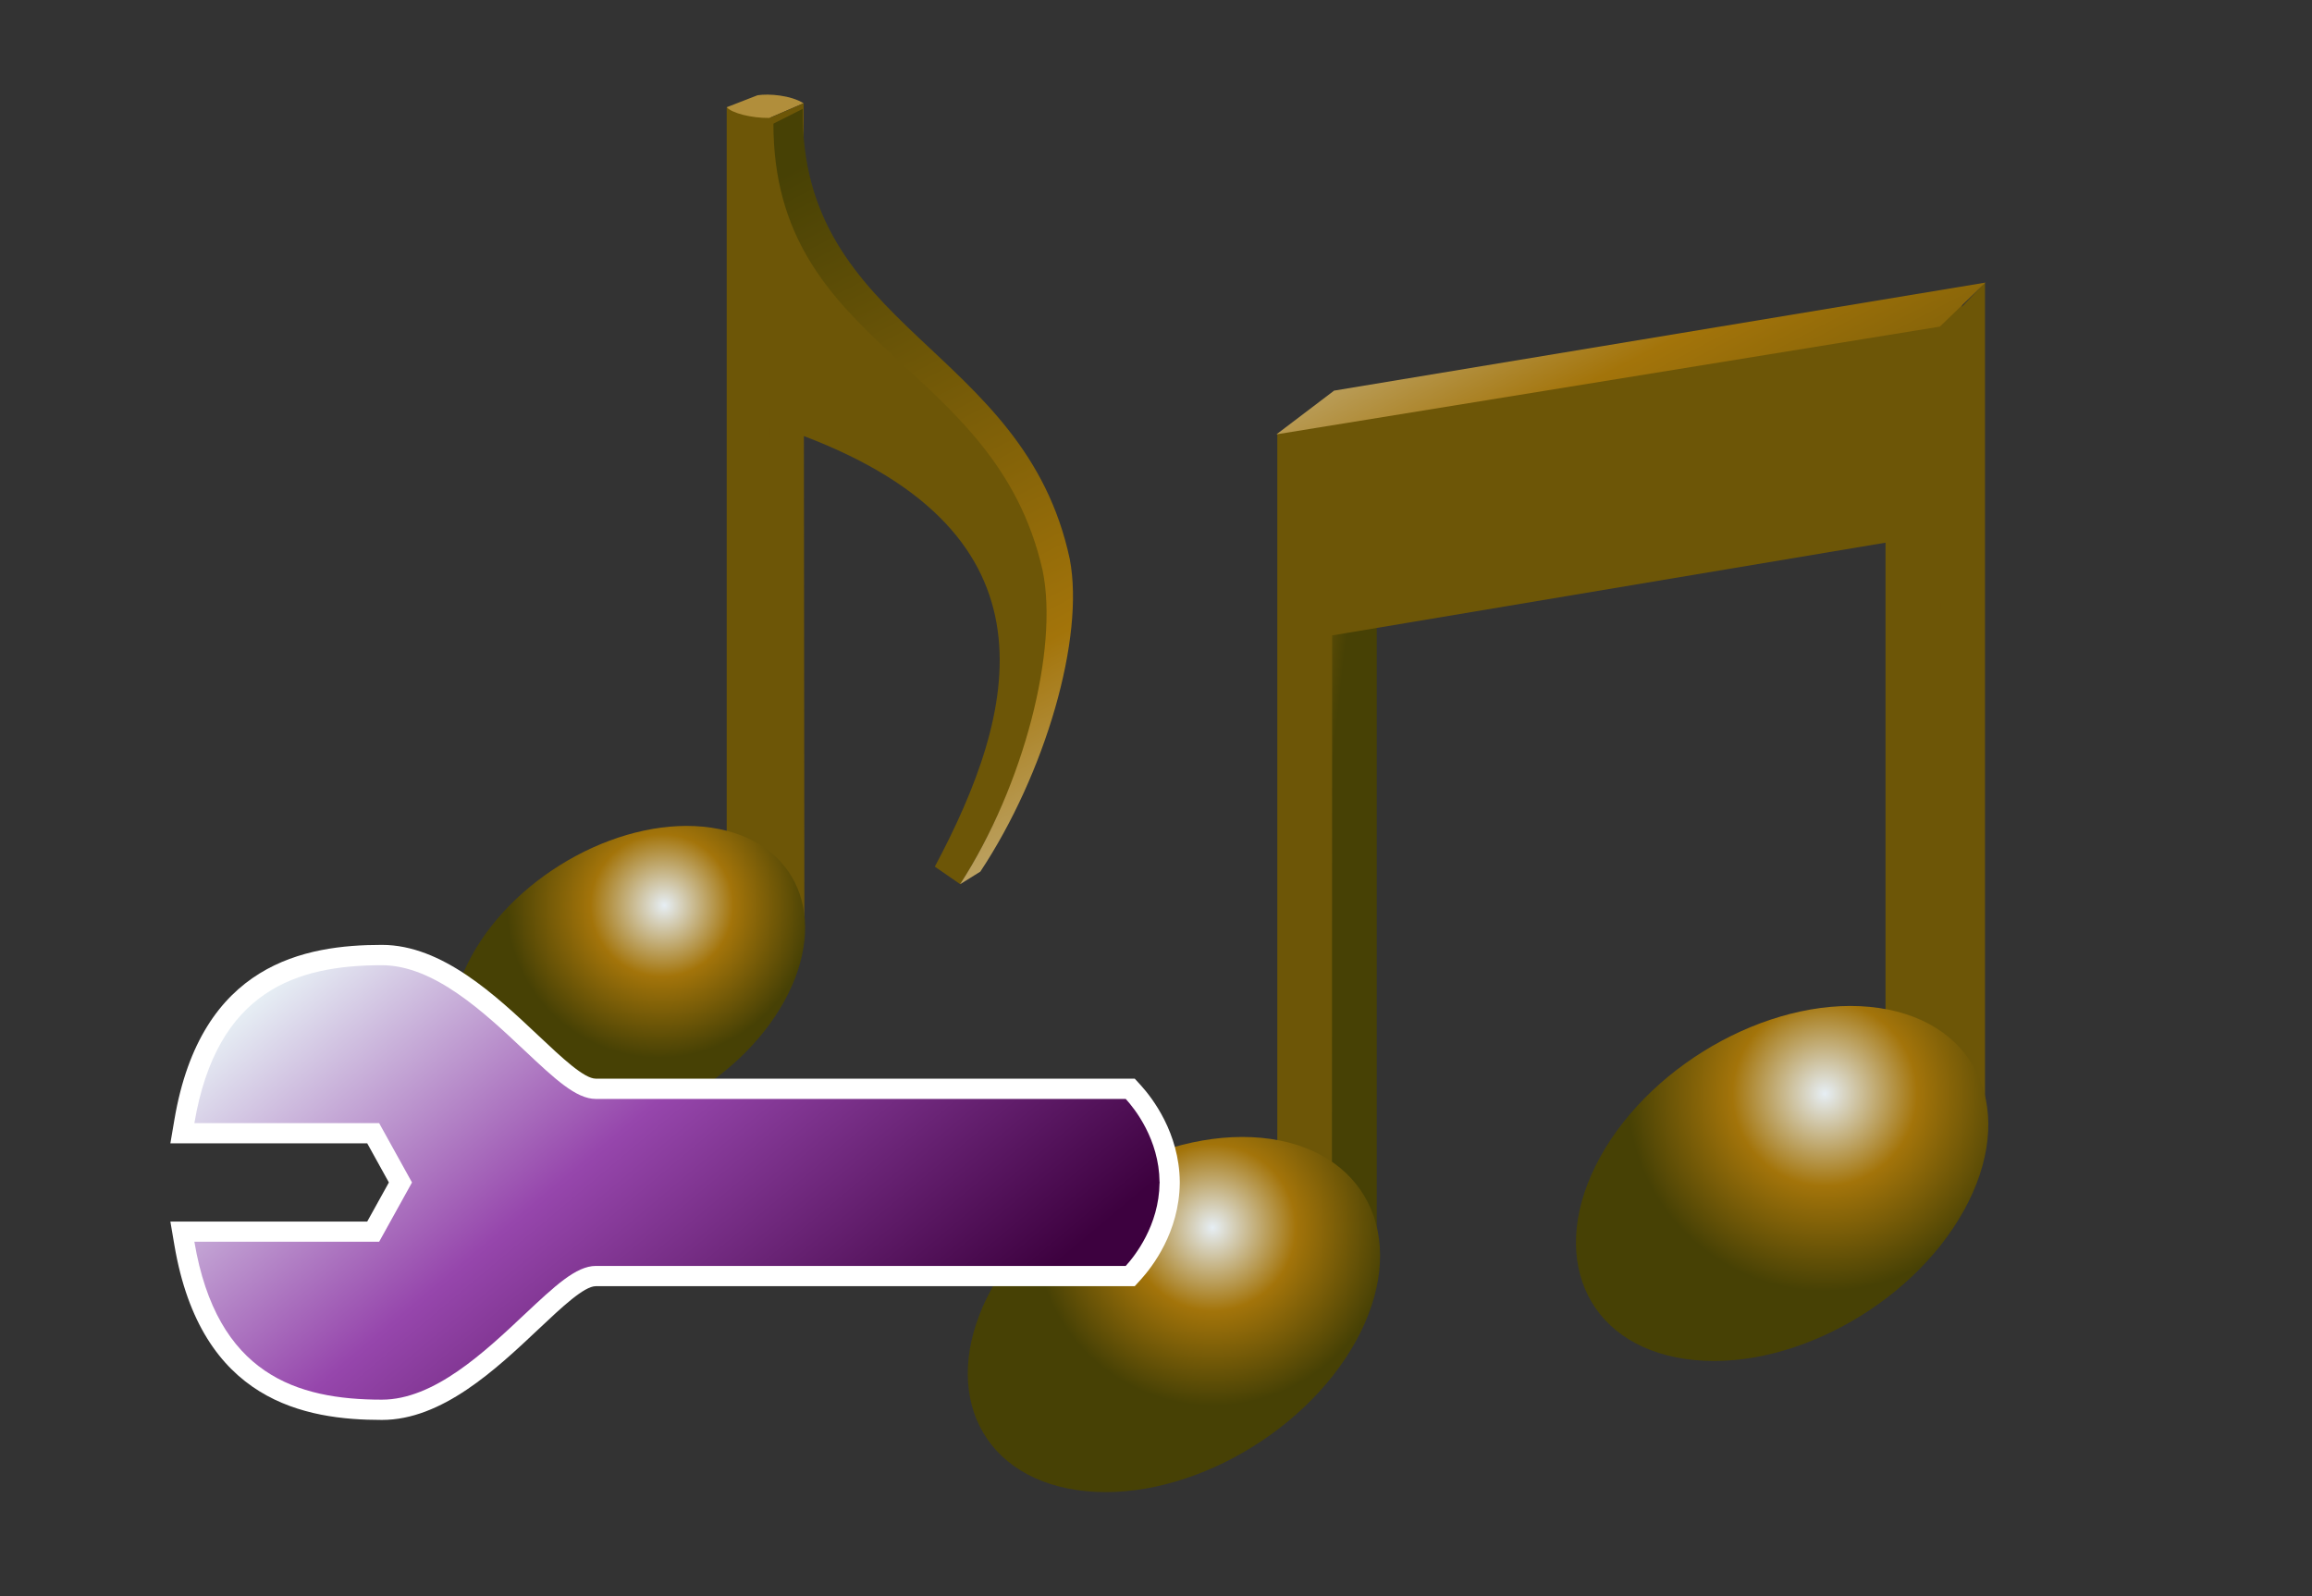 <?xml version="1.0" encoding="UTF-8"?>
<!DOCTYPE svg PUBLIC "-//W3C//DTD SVG 1.1 Tiny//EN" "http://www.w3.org/Graphics/SVG/1.1/DTD/svg11-tiny.dtd">
<svg width="84" height="58" viewBox="0 0 84 58">
<rect x="0" y="0" width="84" height="58" fill="#333333" stroke="none"/>
<linearGradient id="_10" gradientUnits="userSpaceOnUse" x1="163.92" y1="82.29" x2="163.92" y2="82.3">
<stop stop-color="#A2C2DD" offset="0.1"/>
<stop stop-color="#6C83BB" offset="0.71"/>
<stop stop-color="#003D6D" offset="0.99"/>
</linearGradient>
<path fill="url(#_10)" d="M163.922,82.279v0.034C163.922,82.304,163.922,82.279,163.922,82.279z"/>
<polygon fill="#6D5607" points="26.403,3.896 26.403,30.654 28.543,32.535 28.575,27.714 28.575,4.409 "/>
<path fill="#B18E3B" d="M26.403,3.896c0.185,0.211,0.879,0.397,1.554,0.39l1.237-0.535c-0.466-0.29-1.253-0.354-1.67-0.29 L26.403,3.896z"/>
<path fill="#6D5607" d="M37.981,20.74c-1.335-5.914-6.404-7.574-8.779-11.714l-0.004-5.273l-1.232,0.528v0.168 c0-0.052-0.011-0.095-0.011-0.146L27.756,4.3l0.114,11.196c0.024,0.004,0.062,0.01,0.091,0.016l-0.009,20.754l1.274-2.194 l-0.019-18.227c9.448,3.592,7.744,10.038,4.757,15.646l0.925,0.639C37.188,28.536,38.564,23.592,37.981,20.74z"/>
<linearGradient id="_12" gradientUnits="userSpaceOnUse" x1="43.99" y1="39.45" x2="26.04" y2="4.98">
<stop stop-color="#E6EEF4" offset="0"/>
<stop stop-color="#A3740A" offset="0.44"/>
<stop stop-color="#474105" offset="0.94"/>
</linearGradient>
<path fill="url(#_12)" d="M35.618,31.672c2.363-3.569,3.799-8.494,3.249-11.357c-1.656-7.756-9.803-8.292-9.703-16.359 L28.1,4.493c-0.002,8.216,8.055,8.593,9.782,16.241c0.585,2.853-0.677,7.801-3,11.396L35.618,31.672z"/>
<radialGradient id="_13" gradientUnits="userSpaceOnUse" cx="23.93" cy="32.9" fx="24.14" fy="32.9" r="5.89">
<stop stop-color="#E6EEF4" offset="0"/>
<stop stop-color="#A3740A" offset="0.44"/>
<stop stop-color="#474105" offset="0.94"/>
</radialGradient>
<path fill="url(#_13)" d="M28.494,36.382c-1.671,3.027-5.563,5.104-8.7,4.643c-3.132-0.455-4.322-3.278-2.653-6.301 c1.667-3.028,5.565-5.109,8.701-4.649C28.977,30.534,30.165,33.354,28.494,36.382z"/>
<polygon fill="#6D5607" points="46.407,15.756 46.407,42.003 49.142,44.416 49.186,38.237 49.193,15.317 "/>
<linearGradient id="_14" gradientUnits="userSpaceOnUse" x1="41.68" y1="33.31" x2="48.13" y2="34.01">
<stop stop-color="#E6EEF4" offset="0"/>
<stop stop-color="#A3740A" offset="0.44"/>
<stop stop-color="#474105" offset="0.94"/>
</linearGradient>
<polygon fill="url(#_14)" points="48.401,22.292 48.392,43.177 50.02,46.38 50.02,22.04 "/>
<radialGradient id="_15" gradientUnits="userSpaceOnUse" cx="44.06" cy="44.61" r="6.88">
<stop stop-color="#E6EEF4" offset="0"/>
<stop stop-color="#A3740A" offset="0.44"/>
<stop stop-color="#474105" offset="0.94"/>
</radialGradient>
<path fill="url(#_15)" d="M49.261,48.736c-1.945,3.518-6.479,5.946-10.131,5.408c-3.648-0.532-5.033-3.82-3.088-7.343 c1.942-3.523,6.476-5.944,10.131-5.415C49.821,41.925,51.206,45.214,49.261,48.736z"/>
<polygon fill="#6D5607" points="68.505,10.994 68.505,37.242 71.239,39.652 71.283,33.474 71.283,10.611 "/>
<polygon fill="#6D5607" points="71.203,11.227 48.296,14.84 48.273,23.11 70.5,19.384 70.489,38.764 72.119,41.618 72.119,10.273 "/>
<linearGradient id="_16" gradientUnits="userSpaceOnUse" x1="53.55" y1="2.12" x2="66.62" y2="27.08">
<stop stop-color="#E6EEF4" offset="0"/>
<stop stop-color="#A3740A" offset="0.44"/>
<stop stop-color="#474105" offset="0.94"/>
</linearGradient>
<polygon fill="url(#_16)" points="46.376,15.783 48.471,14.194 72.138,10.268 70.479,11.869 "/>
<radialGradient id="_17" gradientUnits="userSpaceOnUse" cx="66.3" cy="39.74" r="7.63">
<stop stop-color="#E6EEF4" offset="0"/>
<stop stop-color="#A3740A" offset="0.44"/>
<stop stop-color="#474105" offset="0.94"/>
</radialGradient>
<path fill="url(#_17)" d="M71.357,43.977c-1.942,3.518-6.475,5.942-10.13,5.402c-3.648-0.528-5.033-3.816-3.088-7.338 c1.941-3.522,6.479-5.948,10.13-5.414C71.92,37.16,73.306,40.45,71.357,43.977z"/>
<path fill="#FFFFFF" d="M13.875,34.334c-2.774,0-6.576,0.658-7.539,6.354l-0.146,0.857c0,0,6.394,0,7.152,0 c0.229,0.412,0.57,1.027,0.787,1.422c-0.217,0.393-0.558,1.008-0.787,1.42c-0.759,0-7.152,0-7.152,0l0.146,0.857 c0.963,5.693,4.765,6.352,7.539,6.352c2.188,0,4.138-1.834,5.704-3.311c0.847-0.799,1.646-1.549,2.068-1.549h19.581l0.219-0.24 c0.42-0.463,1.396-1.727,1.417-3.5v-0.063c-0.021-1.771-0.998-3.037-1.417-3.498l-0.219-0.24H21.646 c-0.422,0-1.222-0.752-2.066-1.547C18.013,36.17,16.063,34.334,13.875,34.334z"/>
<linearGradient id="_18" gradientUnits="userSpaceOnUse" x1="14.41" y1="32.08" x2="32.21" y2="53.29">
<stop stop-color="#E6EEF4" offset="0"/>
<stop stop-color="#9646AC" offset="0.44"/>
<stop stop-color="#3D013F" offset="0.94"/>
</linearGradient>
<path fill="url(#_18)" d="M42.131,42.967c0-0.008,0.002-0.018,0.002-0.023h-0.004c-0.018-1.543-0.902-2.656-1.229-3.012 c-0.412,0-19.254,0-19.254,0c-0.717,0-1.493-0.734-2.574-1.748c-1.471-1.387-3.301-3.111-5.198-3.111 c-3.079,0-5.995,0.904-6.812,5.738c1.157,0,6.713,0,6.713,0l1.194,2.156l-1.194,2.154c0,0-5.556,0-6.713,0 c0.816,4.834,3.732,5.738,6.812,5.738c1.897,0,3.728-1.727,5.198-3.111C20.153,46.734,20.93,46,21.646,46c0,0,18.842,0,19.254,0 c0.324-0.354,1.211-1.469,1.229-3.012h0.004C42.133,42.98,42.131,42.975,42.131,42.967z"/>
</svg>